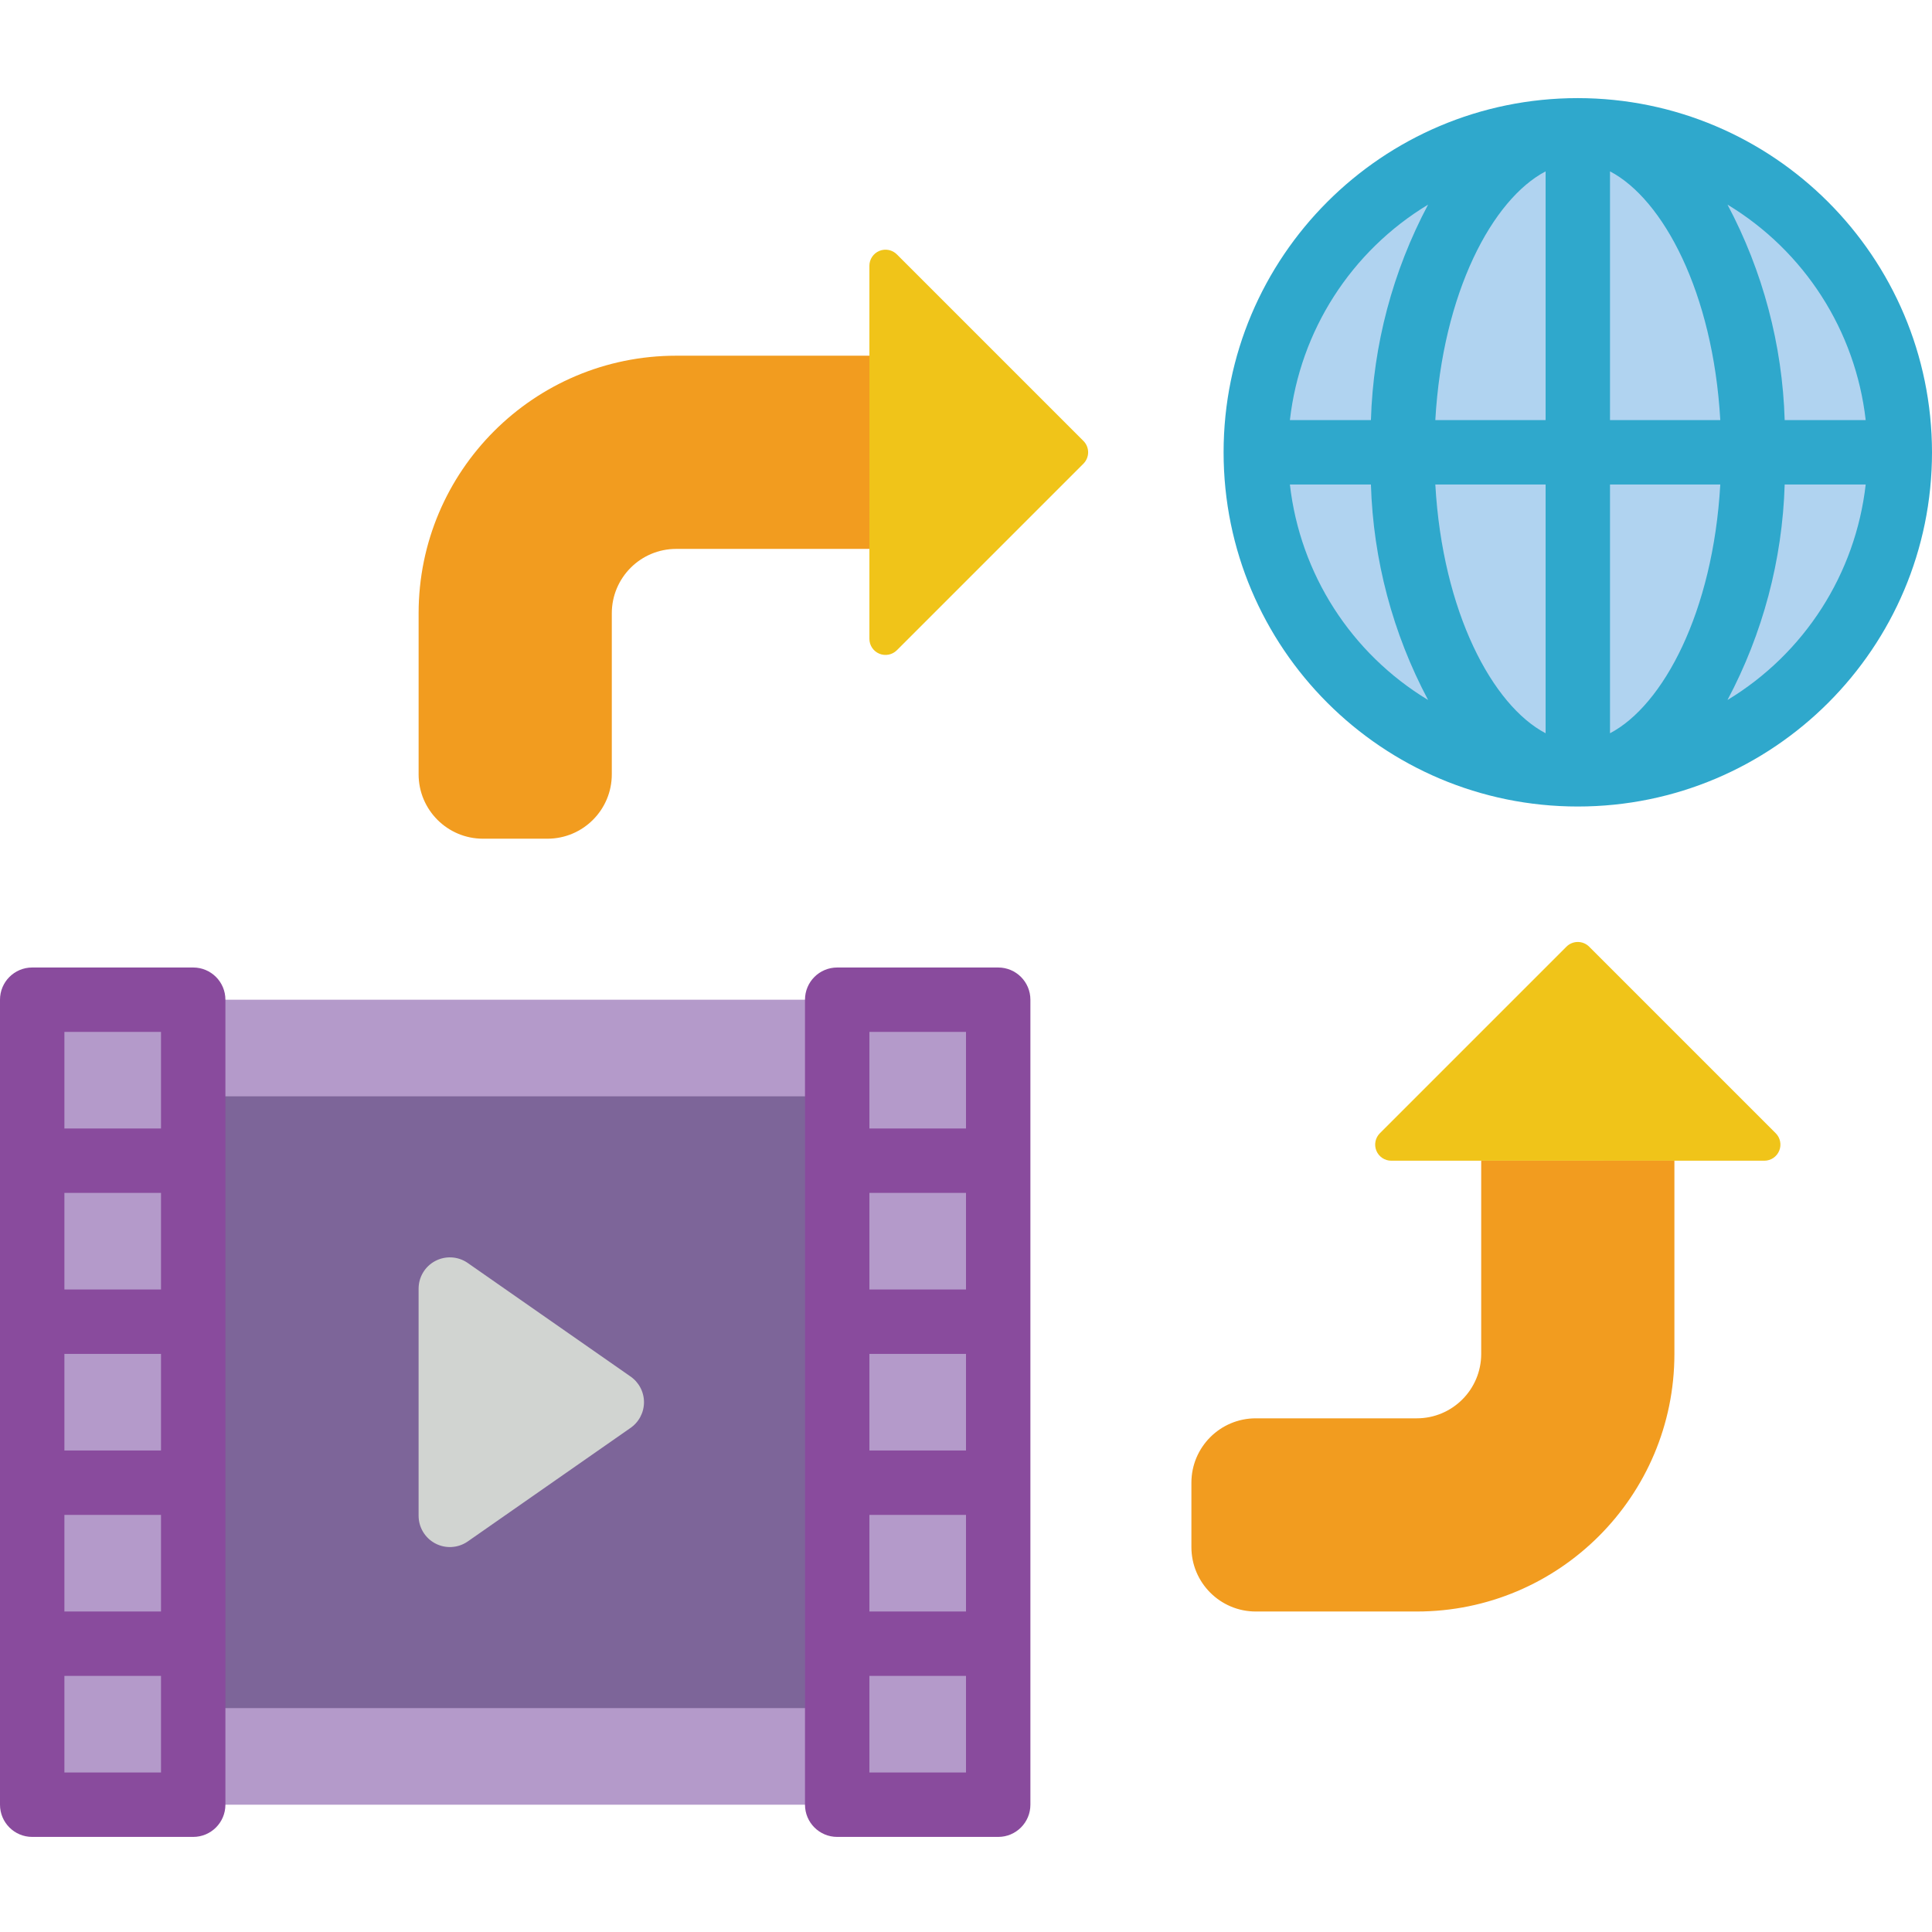 <svg height="512pt" viewBox="0 -26 512 512" width="512pt" xmlns="http://www.w3.org/2000/svg"><path d="m51.199 238.934h170.668v213.332h-170.668zm0 0" fill="#b49aca"/><path d="m503.465 93.867c0 47.129-38.203 85.332-85.332 85.332-47.129 0-85.332-38.203-85.332-85.332 0-47.129 38.203-85.332 85.332-85.332 47.129 0 85.332 38.203 85.332 85.332zm0 0" fill="#b0d3f0"/><path d="m418.133 0c-51.84 0-93.867 42.027-93.867 93.867 0 51.84 42.027 93.867 93.867 93.867 51.84 0 93.867-42.027 93.867-93.867-.062-51.816-42.051-93.805-93.867-93.867zm76.297 85.332h-21.469c-.605-19.945-5.793-39.484-15.156-57.105 20.402 12.328 33.93 33.422 36.625 57.105zm-84.828-65.918v65.918h-29.227c1.918-33.816 15.145-58.539 29.227-65.918zm0 82.984v65.922c-14.082-7.383-27.309-32.102-29.227-65.922zm17.066 65.922v-65.922h29.227c-1.922 33.82-15.148 58.539-29.227 65.922zm0-82.988v-65.918c14.078 7.379 27.305 32.102 29.227 65.918zm-48.207-57.105c-9.363 17.621-14.551 37.16-15.152 57.105h-21.473c2.695-23.684 16.223-44.777 36.625-57.105zm-36.625 74.172h21.473c.602 19.945 5.789 39.484 15.152 57.105-20.402-12.324-33.93-33.418-36.625-57.105zm115.969 57.105c9.363-17.621 14.551-37.16 15.156-57.105h21.469c-2.695 23.688-16.223 44.781-36.625 57.105zm0 0" fill="#2fa8cc"/><path d="m51.199 264.535h170.668v162.133h-170.668zm0 0" fill="#7d6599"/><path d="m8.535 238.934h42.664v213.332h-42.664zm0 0" fill="#b49aca"/><path d="m51.199 230.398h-42.664c-4.715 0-8.535 3.82-8.535 8.535v213.332c0 4.715 3.82 8.535 8.535 8.535h42.664c4.715 0 8.535-3.82 8.535-8.535v-213.332c0-4.715-3.82-8.535-8.535-8.535zm-34.133 85.336v-25.602h25.602v25.602zm25.602 17.066v25.598h-25.602v-25.598zm-25.602 42.664h25.602v25.602h-25.602zm25.602-128v25.602h-25.602v-25.602zm-25.602 196.27v-25.602h25.602v25.602zm0 0" fill="#894b9d"/><path d="m221.867 238.934h42.668v213.332h-42.668zm0 0" fill="#b49aca"/><path d="m264.535 230.398h-42.668c-4.715 0-8.535 3.82-8.535 8.535v213.332c0 4.715 3.82 8.535 8.535 8.535h42.668c4.711 0 8.531-3.82 8.531-8.535v-213.332c0-4.715-3.82-8.535-8.531-8.535zm-34.137 85.336v-25.602h25.602v25.602zm25.602 17.066v25.598h-25.602v-25.598zm-25.602 42.664h25.602v25.602h-25.602zm25.602-128v25.602h-25.602v-25.602zm-25.602 196.27v-25.602h25.602v25.602zm0 0" fill="#894b9d"/><path d="m287.113 90.848-49.426-49.426c-1.219-1.223-3.055-1.59-4.652-.93-1.594.66-2.637 2.215-2.637 3.941v98.867c0 1.727 1.043 3.281 2.637 3.941 1.598.66 3.434.293 4.652-.93l49.426-49.426c.801-.801 1.254-1.887 1.254-3.02 0-1.133-.453-2.223-1.254-3.02zm0 0" fill="#f0c419"/><path d="m230.398 119.465h-51.199c-9.426 0-17.066 7.645-17.066 17.07v42.664c0 9.426-7.641 17.066-17.066 17.066h-17.066c-9.426 0-17.066-7.641-17.066-17.066v-42.664c0-37.703 30.562-68.27 68.266-68.27h51.199" fill="#f29c1f"/><path d="m421.152 224.887 49.426 49.426c1.223 1.219 1.59 3.055.93 4.652-.66 1.594-2.215 2.637-3.941 2.637h-98.867c-1.727 0-3.281-1.043-3.941-2.637-.66-1.598-.293-3.434.93-4.652l49.426-49.426c.801-.801 1.887-1.254 3.02-1.254 1.133 0 2.223.453 3.02 1.254zm0 0" fill="#f0c419"/><path d="m443.734 281.602v51.199c0 37.703-30.566 68.266-68.27 68.266h-42.664c-9.426 0-17.066-7.641-17.066-17.066v-17.066c0-9.426 7.641-17.066 17.066-17.066h42.664c9.426 0 17.07-7.641 17.07-17.066v-51.199" fill="#f29c1f"/><path d="m110.934 315.504v60.191c0 3.059 1.68 5.867 4.375 7.309 2.695 1.445 5.969 1.285 8.512-.41l43.152-30.098c2.305-1.539 3.691-4.125 3.691-6.895 0-2.773-1.387-5.359-3.691-6.898l-43.152-30.094c-2.543-1.699-5.816-1.855-8.512-.414-2.695 1.441-4.375 4.25-4.375 7.309zm0 0" fill="#d1d4d1"/></svg>